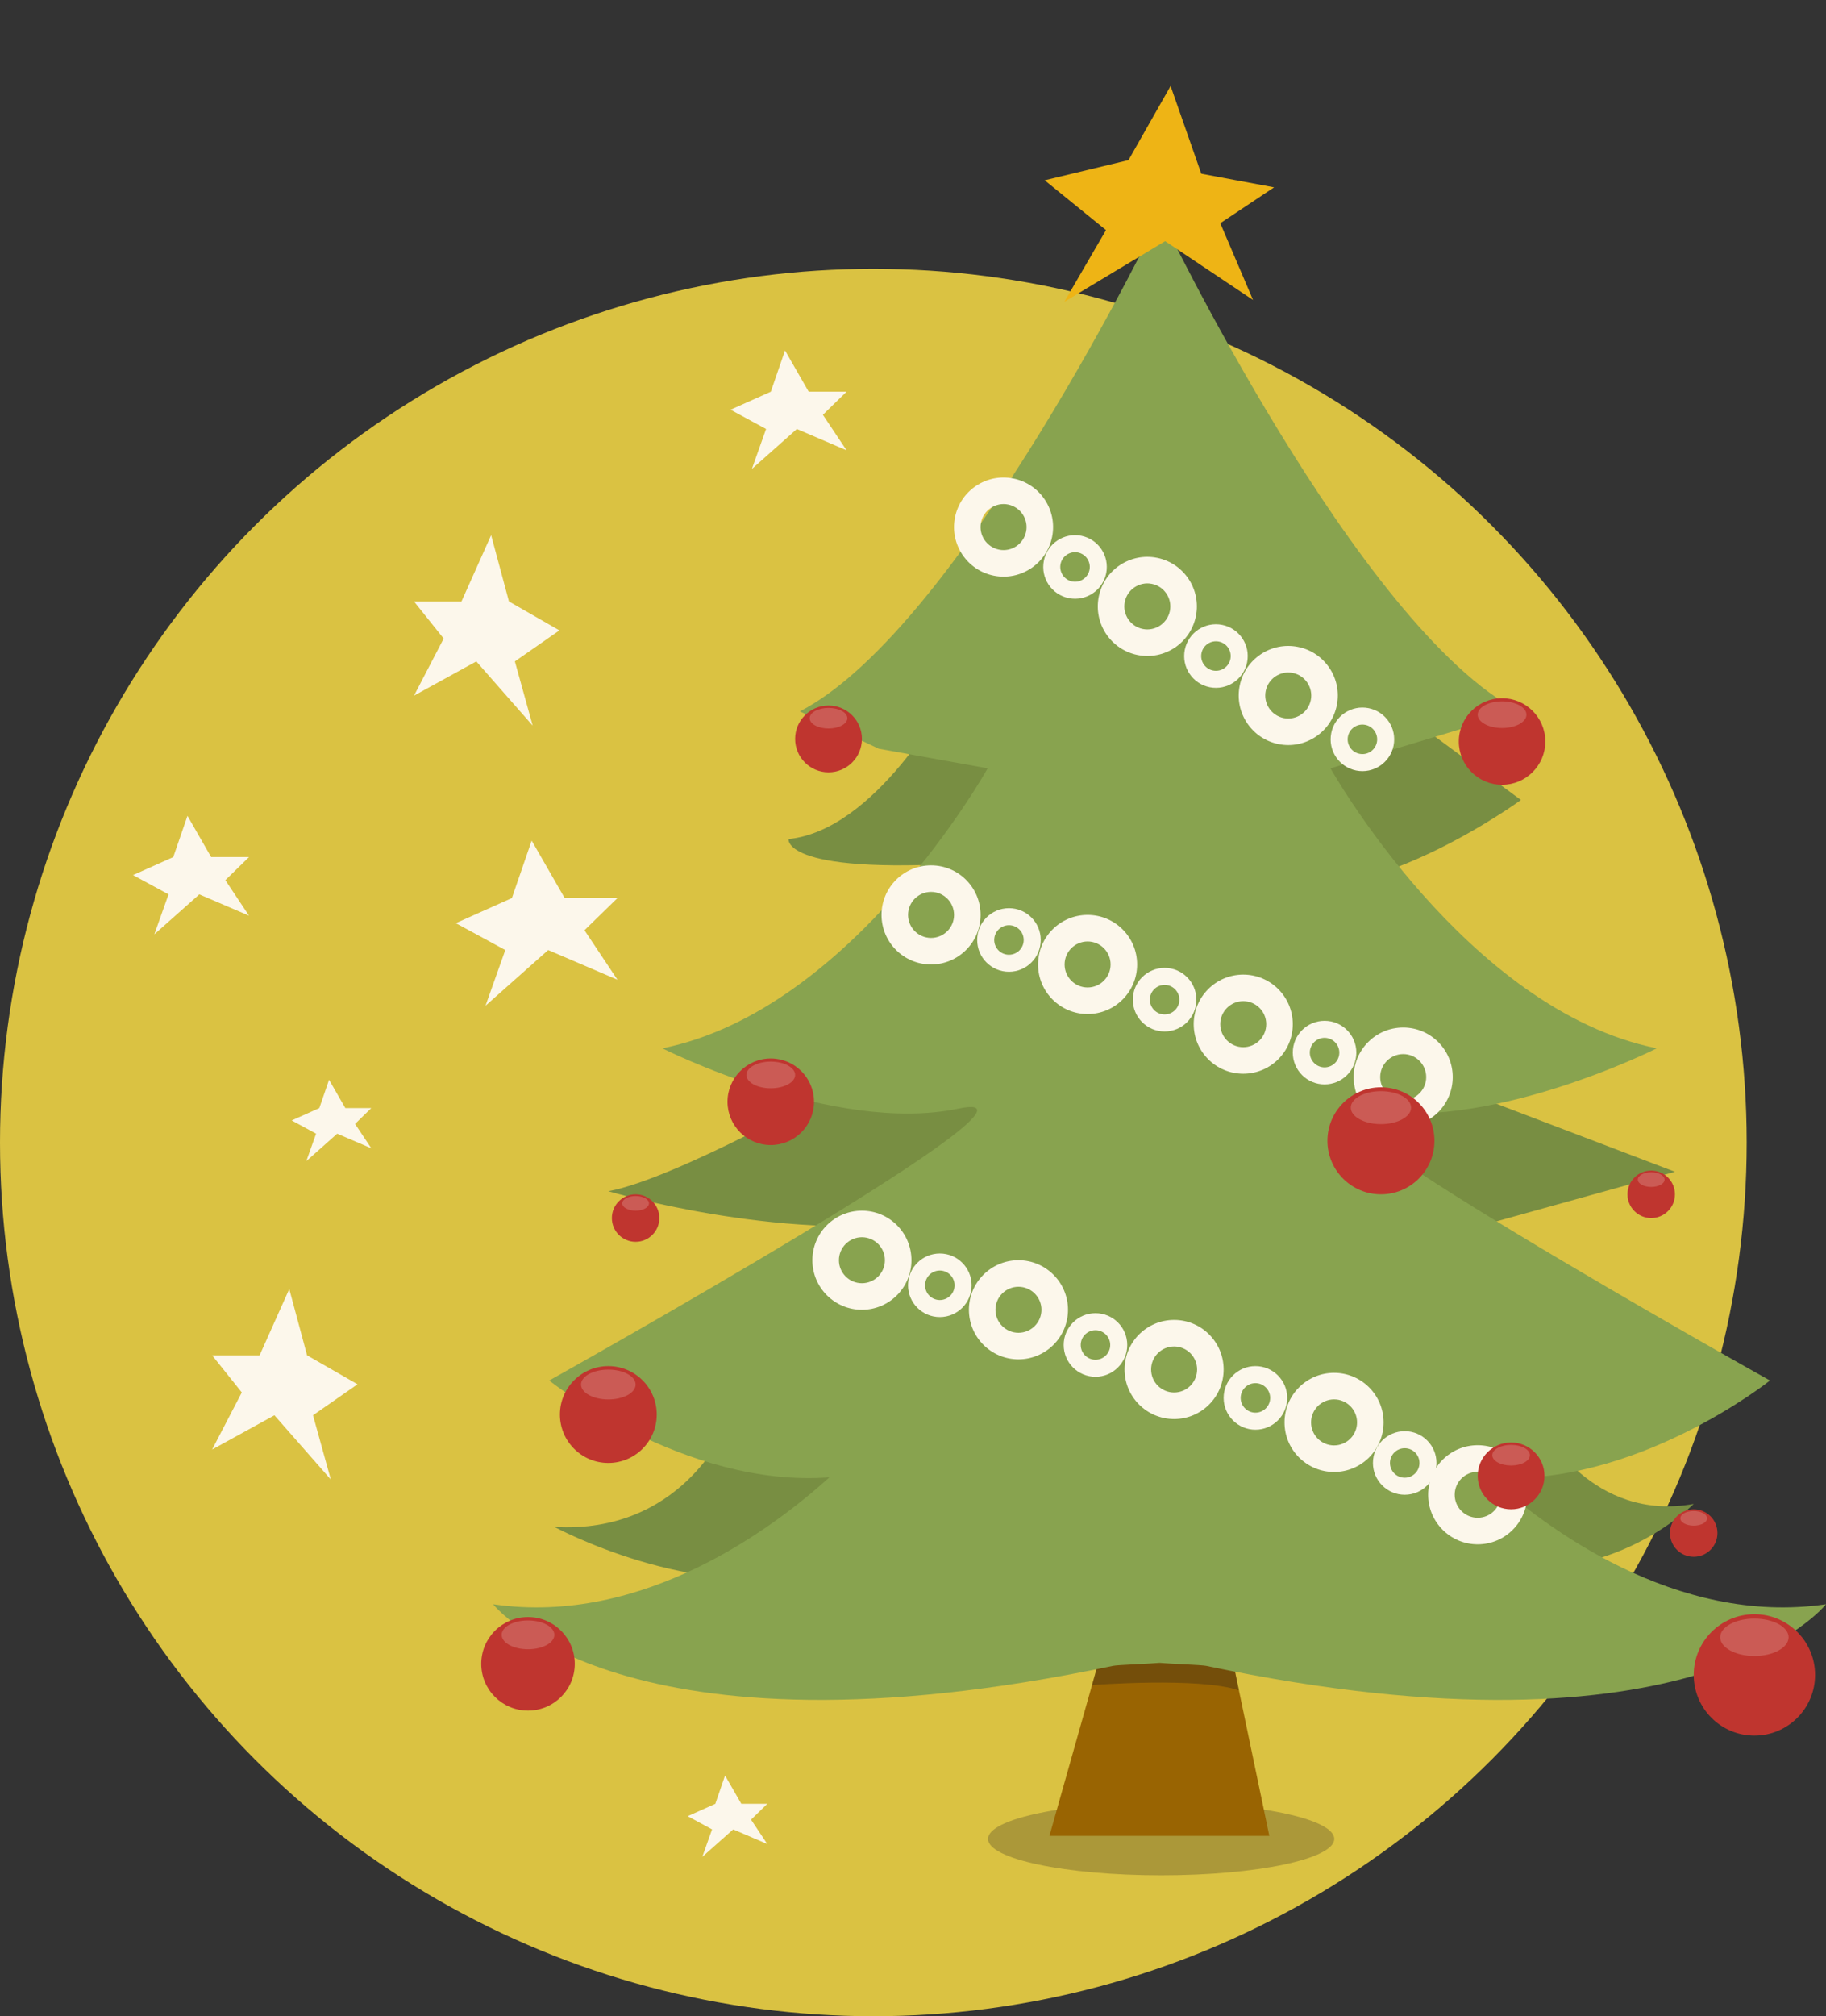 <?xml version="1.0" encoding="iso-8859-1"?>
<!-- Generator: Adobe Illustrator 18.1.0, SVG Export Plug-In . SVG Version: 6.00 Build 0)  -->
<!DOCTYPE svg PUBLIC "-//W3C//DTD SVG 1.1//EN" "http://www.w3.org/Graphics/SVG/1.1/DTD/svg11.dtd">
<svg version="1.1" xmlns="http://www.w3.org/2000/svg" xmlns:xlink="http://www.w3.org/1999/xlink" x="0px" y="0px"
	 viewBox="0 0 535.251 590.771" style="enable-background:new 0 0 535.251 590.771;" xml:space="preserve">
<rect x="0" y="0" width="535.251" height="590.771" fill="#333333" stroke="none"/>
<g id="_x23_christmastree">
	<polygon style="display:none;fill:#FFDDAA;" points="270.441,0 422.847,78.724 416.694,100.477 238.093,35.011 	"/>
	<g>
		<g>
			<g>
				<circle style="fill:#DAC242;" cx="256" cy="334.771" r="256"/>
			</g>
		</g>
		<g>
			<ellipse style="opacity:0.26;fill:#231F20;" cx="340.364" cy="538.82" rx="50.745" ry="10.665"/>
			<g>
				<path style="fill:#788E42;" d="M277.596,204.365c0,0-20.748,38.888-46.436,41.488c0,0-2.202,11.25,58.714,6.558
					c60.916-4.691,36.696-21.446,36.696-21.446l-2.936-22.765L277.596,204.365z"/>
				<path style="fill:#788E42;" d="M212.445,418.764c0,0-12.925,30.825-49.948,28.623c0,0,41.262,22.324,76.43,12.813
					c35.168-9.511,23.058-30.428,23.058-30.428L212.445,418.764z"/>
				<path style="fill:#788E42;" d="M245.472,318.582c0,0-47.338,26.788-67.154,30.458c0,0,50.641,14.848,91.374,8.807
					c40.733-6.041,27.942-39.265,27.942-39.265H245.472z"/>
				<path style="fill:#788E42;" d="M405.101,204.365l40.733,30.042c0,0-42.935,31.333-72.659,24.727
					c-29.724-6.605-22.018-30.174-22.018-30.174l14.312-26.594L405.101,204.365z"/>
				<path style="fill:#788E42;" d="M411.707,313.164l79.264,30.175l-57.282,15.905c-17.567,4.877-36.357-1.068-47.921-15.163
					l-13.693-16.691L411.707,313.164z"/>
				<path style="fill:#788E42;" d="M452.44,418.764c0,0,14.312,27.282,44.036,21.898c0,0-24.22,24.846-60.549,17.437
					c-36.329-7.409-20.917-33.83-20.917-33.83S442.44,406.558,452.44,418.764z"/>
				<polygon style="fill:#996402;" points="324.736,477.329 307.619,537.934 372.074,537.934 357.763,469.405 				"/>
				<path style="opacity:0.31;fill:#231F20;" d="M322.508,485.218l-2.406,8.519c0,0,31.617-2.421,43.067,1.555l-3.248-15.554
					h-37.968L322.508,485.218z"/>
				<path style="fill:#88A34F;" d="M436.691,432.874c42.549,3.195,82.132-28.368,82.132-28.368s-156.383-87.331-119.94-79.666
					c36.443,7.666,86.768-17.671,86.768-17.671c-55.919-11.283-95.648-82.036-95.648-82.036l55.345-16.688
					C398.079,184.053,340.115,62.959,340.115,62.959s-58.385,121.094-105.654,145.485l23.121,10.942l31.926,5.746
					c0,0-39.432,70.753-95.351,82.036c0,0,50.325,25.337,86.768,17.671c36.443-7.666-119.94,79.666-119.94,79.666
					s39.583,31.564,82.132,28.368c-15.953,14.434-54.414,43.654-98.56,37.186c0,0,37.725,48.352,181.702,18.043
					c1.354-0.285,10.328-0.577,13.645-0.876c3.317,0.299,12.291,0.591,13.645,0.876c143.977,30.309,181.702-18.043,181.702-18.043
					C491.104,476.528,452.644,447.308,436.691,432.874z"/>
			</g>
		</g>
		<g>
			<g>
				<circle style="fill:#BF352F;" cx="178.317" cy="414.472" r="14.189"/>
			</g>
			<ellipse style="opacity:0.2;fill:#FCF7EB;" cx="178.317" cy="405.68" rx="7.995" ry="4.372"/>
		</g>
		<g>
			<g>
				<circle style="fill:#BF352F;" cx="440.298" cy="217.267" r="12.681"/>
			</g>
			<ellipse style="opacity:0.2;fill:#FCF7EB;" cx="440.298" cy="209.409" rx="7.145" ry="3.908"/>
		</g>
		<g>
			<g>
				<circle style="fill:#BF352F;" cx="225.93" cy="322.824" r="12.681"/>
			</g>
			<ellipse style="opacity:0.2;fill:#FCF7EB;" cx="225.93" cy="314.966" rx="7.145" ry="3.908"/>
		</g>
		<g>
			<g>
				<circle style="fill:#BF352F;" cx="242.862" cy="216.506" r="9.788"/>
			</g>
			<ellipse style="opacity:0.2;fill:#FCF7EB;" cx="242.862" cy="210.441" rx="5.515" ry="3.016"/>
		</g>
		<g>
			<path style="fill:#FCF7EB;" d="M433.153,423.456c-8.02,0-14.521,6.501-14.521,14.521c0,8.02,6.501,14.521,14.521,14.521
				c8.02,0,14.521-6.501,14.521-14.521C447.674,429.958,441.173,423.456,433.153,423.456z M433.153,444.719
				c-3.717,0-6.741-3.024-6.741-6.742c0-3.717,3.024-6.742,6.741-6.742c3.718,0,6.742,3.025,6.742,6.742
				C439.895,441.695,436.871,444.719,433.153,444.719z"/>
			<path style="fill:#FCF7EB;" d="M252.65,354.736c-8.02,0-14.521,6.501-14.521,14.521c0,8.02,6.501,14.521,14.521,14.521
				c8.02,0,14.521-6.501,14.521-14.521C267.171,361.237,260.67,354.736,252.65,354.736z M252.65,375.998
				c-3.717,0-6.741-3.024-6.741-6.742c0-3.717,3.024-6.742,6.741-6.742c3.718,0,6.742,3.025,6.742,6.742
				C259.392,372.974,256.368,375.998,252.65,375.998z"/>
			<path style="fill:#FCF7EB;" d="M275.487,367.284c-5.145,0-9.316,4.171-9.316,9.316c0,5.145,4.171,9.316,9.316,9.316
				s9.316-4.171,9.316-9.316C284.802,371.455,280.632,367.284,275.487,367.284z M275.487,380.926c-2.385,0-4.325-1.94-4.325-4.325
				c0-2.385,1.94-4.325,4.325-4.325c2.385,0,4.325,1.94,4.325,4.325C279.812,378.985,277.872,380.926,275.487,380.926z"/>
			<path style="fill:#FCF7EB;" d="M298.537,369.256c-8.02,0-14.521,6.501-14.521,14.521c0,8.02,6.501,14.521,14.521,14.521
				c8.02,0,14.521-6.501,14.521-14.521C313.058,375.758,306.556,369.256,298.537,369.256z M298.537,390.519
				c-3.717,0-6.741-3.024-6.741-6.742c0-3.717,3.024-6.742,6.741-6.742c3.718,0,6.742,3.025,6.742,6.742
				C305.279,387.495,302.254,390.519,298.537,390.519z"/>
			<path style="fill:#FCF7EB;" d="M321.112,384.777c-5.145,0-9.316,4.171-9.316,9.316c0,5.145,4.171,9.316,9.316,9.316
				s9.316-4.171,9.316-9.316C330.428,388.948,326.257,384.777,321.112,384.777z M321.112,398.418c-2.385,0-4.325-1.94-4.325-4.325
				c0-2.385,1.94-4.325,4.325-4.325c2.385,0,4.325,1.94,4.325,4.325C325.437,396.478,323.497,398.418,321.112,398.418z"/>
			<path style="fill:#FCF7EB;" d="M344.162,386.749c-8.02,0-14.521,6.501-14.521,14.521c0,8.02,6.501,14.521,14.521,14.521
				c8.02,0,14.521-6.501,14.521-14.521C358.683,393.25,352.182,386.749,344.162,386.749z M344.162,408.011
				c-3.717,0-6.741-3.024-6.741-6.742c0-3.717,3.024-6.742,6.741-6.742c3.718,0,6.742,3.025,6.742,6.742
				C350.904,404.987,347.88,408.011,344.162,408.011z"/>
			<path style="fill:#FCF7EB;" d="M367.999,400.284c-5.145,0-9.316,4.171-9.316,9.316c0,5.145,4.171,9.316,9.316,9.316
				s9.316-4.171,9.316-9.316C377.315,404.455,373.144,400.284,367.999,400.284z M367.999,413.925c-2.385,0-4.325-1.94-4.325-4.325
				c0-2.385,1.94-4.325,4.325-4.325c2.385,0,4.325,1.94,4.325,4.325C372.324,411.985,370.384,413.925,367.999,413.925z"/>
			<path style="fill:#FCF7EB;" d="M391.049,402.256c-8.02,0-14.521,6.501-14.521,14.521c0,8.02,6.501,14.521,14.521,14.521
				c8.02,0,14.521-6.501,14.521-14.521C405.57,408.757,399.069,402.256,391.049,402.256z M391.049,423.518
				c-3.717,0-6.741-3.024-6.741-6.742c0-3.717,3.024-6.742,6.741-6.742c3.718,0,6.742,3.025,6.742,6.742
				C397.791,420.494,394.767,423.518,391.049,423.518z"/>
			<path style="fill:#FCF7EB;" d="M411.762,419.345c-5.145,0-9.316,4.171-9.316,9.316c0,5.145,4.171,9.316,9.316,9.316
				c5.145,0,9.316-4.171,9.316-9.316C421.078,423.516,416.907,419.345,411.762,419.345z M411.762,432.987
				c-2.385,0-4.325-1.94-4.325-4.325c0-2.385,1.94-4.325,4.325-4.325c2.385,0,4.325,1.94,4.325,4.325
				C416.087,431.046,414.147,432.987,411.762,432.987z"/>
		</g>
		<g>
			<g>
				<circle style="fill:#BF352F;" cx="442.941" cy="432.449" r="9.788"/>
			</g>
			<ellipse style="opacity:0.2;fill:#FCF7EB;" cx="442.941" cy="426.384" rx="5.515" ry="3.016"/>
		</g>
		<g>
			<g>
				<circle style="fill:#BF352F;" cx="514.263" cy="490.759" r="17.788"/>
			</g>
			<ellipse style="opacity:0.2;fill:#FCF7EB;" cx="514.263" cy="479.737" rx="10.022" ry="5.481"/>
		</g>
		<g>
			<g>
				<circle style="fill:#BF352F;" cx="186.312" cy="356.903" r="6.958"/>
			</g>
			<ellipse style="opacity:0.2;fill:#FCF7EB;" cx="186.312" cy="352.591" rx="3.921" ry="2.144"/>
		</g>
		<g>
			<g>
				<circle style="fill:#BF352F;" cx="484.013" cy="349.945" r="6.958"/>
			</g>
			<ellipse style="opacity:0.2;fill:#FCF7EB;" cx="484.013" cy="345.633" rx="3.921" ry="2.144"/>
		</g>
		<g>
			<g>
				<circle style="fill:#BF352F;" cx="154.773" cy="487.514" r="13.708"/>
			</g>
			<ellipse style="opacity:0.2;fill:#FCF7EB;" cx="154.773" cy="479.02" rx="7.724" ry="4.224"/>
		</g>
		<g>
			<g>
				<circle style="fill:#BF352F;" cx="496.475" cy="449.195" r="6.958"/>
			</g>
			<ellipse style="opacity:0.2;fill:#FCF7EB;" cx="496.475" cy="444.883" rx="3.921" ry="2.144"/>
		</g>
		<g>
			<path style="fill:#FCF7EB;" d="M272.918,253.556c-8.02,0-14.521,6.501-14.521,14.521c0,8.02,6.501,14.521,14.521,14.521
				c8.02,0,14.521-6.501,14.521-14.521C287.438,260.057,280.937,253.556,272.918,253.556z M272.917,274.819
				c-3.717,0-6.741-3.024-6.741-6.742c0-3.717,3.024-6.742,6.741-6.742c3.718,0,6.742,3.025,6.742,6.742
				C279.659,271.794,276.635,274.819,272.917,274.819z"/>
			<path style="fill:#FCF7EB;" d="M295.754,266.105c-5.145,0-9.316,4.171-9.316,9.316c0,5.145,4.171,9.316,9.316,9.316
				c5.145,0,9.316-4.171,9.316-9.316C305.07,270.276,300.899,266.105,295.754,266.105z M295.754,279.746
				c-2.385,0-4.325-1.94-4.325-4.325c0-2.385,1.94-4.325,4.325-4.325c2.385,0,4.325,1.94,4.325,4.325
				C300.079,277.806,298.139,279.746,295.754,279.746z"/>
			<path style="fill:#FCF7EB;" d="M318.804,268.077c-8.02,0-14.521,6.501-14.521,14.521c0,8.02,6.501,14.521,14.521,14.521
				c8.02,0,14.521-6.501,14.521-14.521C333.325,274.578,326.824,268.077,318.804,268.077z M318.804,289.339
				c-3.717,0-6.741-3.024-6.741-6.742c0-3.717,3.024-6.742,6.741-6.742c3.718,0,6.742,3.025,6.742,6.742
				C325.546,286.315,322.522,289.339,318.804,289.339z"/>
			<path style="fill:#FCF7EB;" d="M341.38,283.597c-5.145,0-9.316,4.171-9.316,9.316c0,5.145,4.171,9.316,9.316,9.316
				c5.145,0,9.316-4.171,9.316-9.316C350.695,287.768,346.525,283.597,341.38,283.597z M341.379,297.238
				c-2.385,0-4.325-1.94-4.325-4.325c0-2.385,1.94-4.325,4.325-4.325c2.385,0,4.325,1.94,4.325,4.325
				C345.705,295.298,343.765,297.238,341.379,297.238z"/>
			<path style="fill:#FCF7EB;" d="M364.43,285.569c-8.02,0-14.521,6.501-14.521,14.521c0,8.02,6.501,14.521,14.521,14.521
				c8.02,0,14.521-6.501,14.521-14.521C378.951,292.07,372.449,285.569,364.43,285.569z M364.43,306.832
				c-3.717,0-6.741-3.024-6.741-6.742c0-3.717,3.024-6.742,6.741-6.742c3.718,0,6.742,3.025,6.742,6.742
				C371.172,303.808,368.147,306.832,364.43,306.832z"/>
			<path style="fill:#FCF7EB;" d="M388.266,299.104c-5.145,0-9.316,4.171-9.316,9.316c0,5.145,4.171,9.316,9.316,9.316
				s9.316-4.171,9.316-9.316C397.582,303.275,393.411,299.104,388.266,299.104z M388.266,312.745c-2.385,0-4.325-1.94-4.325-4.325
				c0-2.385,1.94-4.325,4.325-4.325c2.385,0,4.325,1.94,4.325,4.325C392.592,310.805,390.651,312.745,388.266,312.745z"/>
			<path style="fill:#FCF7EB;" d="M411.316,301.076c-8.02,0-14.521,6.501-14.521,14.521c0,8.02,6.501,14.521,14.521,14.521
				c8.02,0,14.521-6.501,14.521-14.521C425.837,307.577,419.336,301.076,411.316,301.076z M411.316,322.339
				c-3.717,0-6.741-3.024-6.741-6.742c0-3.717,3.024-6.742,6.741-6.742c3.718,0,6.742,3.025,6.742,6.742
				C418.058,319.314,415.034,322.339,411.316,322.339z"/>
		</g>
		<g>
			<g>
				<circle style="fill:#BF352F;" cx="404.79" cy="334.264" r="15.681"/>
			</g>
			<ellipse style="opacity:0.2;fill:#FCF7EB;" cx="404.79" cy="324.547" rx="8.835" ry="4.832"/>
		</g>
		<g>
			<path style="fill:#FCF7EB;" d="M297.019,140.203c-7.864-1.574-15.514,3.526-17.088,11.389
				c-1.574,7.864,3.526,15.514,11.389,17.088c7.864,1.574,15.514-3.526,17.088-11.39
				C309.982,149.427,304.883,141.776,297.019,140.203z M292.847,161.052c-3.645-0.729-6.017-4.288-5.287-7.934
				c0.729-3.645,4.288-6.017,7.933-5.288c3.646,0.729,6.018,4.289,5.288,7.934C300.051,159.409,296.492,161.781,292.847,161.052z"/>
			<path style="fill:#FCF7EB;" d="M316.949,156.988c-5.045-1.01-9.953,2.262-10.963,7.307c-1.01,5.045,2.262,9.953,7.307,10.963
				c5.045,1.01,9.953-2.262,10.963-7.307C325.266,162.906,321.994,157.998,316.949,156.988z M314.273,170.364
				c-2.338-0.468-3.86-2.751-3.392-5.09c0.468-2.338,2.751-3.86,5.089-3.392c2.339,0.468,3.861,2.751,3.393,5.09
				C318.895,169.31,316.612,170.832,314.273,170.364z"/>
			<path style="fill:#FCF7EB;" d="M339.165,163.445c-7.864-1.574-15.514,3.526-17.088,11.389
				c-1.574,7.864,3.526,15.514,11.389,17.088c7.864,1.574,15.514-3.526,17.088-11.39
				C352.127,172.669,347.028,165.018,339.165,163.445z M334.992,184.294c-3.645-0.729-6.017-4.288-5.287-7.934
				c0.729-3.645,4.288-6.017,7.933-5.288c3.646,0.729,6.018,4.289,5.288,7.934C342.197,182.651,338.638,185.024,334.992,184.294z"/>
			<path style="fill:#FCF7EB;" d="M358.256,183.093c-5.045-1.01-9.953,2.262-10.963,7.307c-1.01,5.045,2.262,9.953,7.307,10.963
				c5.045,1.01,9.953-2.262,10.963-7.307C366.572,189.011,363.301,184.102,358.256,183.093z M355.579,196.469
				c-2.338-0.468-3.86-2.751-3.392-5.09c0.468-2.338,2.751-3.86,5.089-3.392c2.339,0.468,3.861,2.751,3.393,5.09
				C360.201,195.415,357.918,196.937,355.579,196.469z"/>
			<path style="fill:#FCF7EB;" d="M380.471,189.549c-7.864-1.574-15.514,3.526-17.088,11.389
				c-1.574,7.864,3.526,15.514,11.389,17.088c7.864,1.574,15.514-3.526,17.088-11.39
				C393.434,198.773,388.335,191.123,380.471,189.549z M376.299,210.399c-3.645-0.729-6.017-4.288-5.287-7.934
				c0.729-3.645,4.288-6.017,7.933-5.288c3.646,0.729,6.018,4.289,5.288,7.934C383.503,208.756,379.944,211.128,376.299,210.399z"/>
			<path style="fill:#FCF7EB;" d="M401.188,207.498c-5.045-1.01-9.953,2.262-10.963,7.307c-1.01,5.045,2.262,9.953,7.307,10.963
				c5.045,1.01,9.953-2.262,10.963-7.307C409.505,213.416,406.233,208.508,401.188,207.498z M398.512,220.874
				c-2.338-0.468-3.86-2.751-3.392-5.09c0.468-2.338,2.751-3.86,5.089-3.392c2.339,0.468,3.861,2.751,3.393,5.09
				C403.134,219.82,400.85,221.342,398.512,220.874z"/>
		</g>
		<polygon style="fill:#FCF7EB;" points="93.601,324.675 96.458,316.383 101.22,324.675 108.839,324.675 104.077,329.318 
			108.839,336.461 98.839,332.175 89.792,340.211 92.649,332.175 85.506,328.297 		"/>
		<polygon style="fill:#FCF7EB;" points="149.185,176.227 143.967,156.805 135.27,176.227 121.354,176.227 130.052,187.101 
			121.354,203.832 139.618,193.794 156.143,212.615 150.925,193.794 163.971,184.71 		"/>
		<polygon style="fill:#FCF7EB;" points="150.048,263.143 155.85,246.306 165.52,263.143 180.991,263.143 171.322,272.571 
			180.991,287.075 160.685,278.373 142.313,294.69 148.115,278.373 133.61,270.498 		"/>
		<polygon style="fill:#EEB415;" points="330.793,46.914 343.134,25.189 352.13,50.902 373.467,54.89 357.701,65.4 367.298,87.896 
			341.537,70.66 311.993,88.428 324.2,67.42 306.227,52.821 		"/>
		<polygon style="fill:#FCF7EB;" points="209.677,528.533 212.534,520.242 217.296,528.533 224.915,528.533 220.153,533.176 
			224.915,540.319 214.915,536.033 205.867,544.069 208.725,536.033 201.582,532.156 		"/>
		<polygon style="fill:#FCF7EB;" points="90.01,397.123 84.791,377.702 76.094,397.123 62.179,397.123 70.876,407.998 
			62.179,424.728 80.443,414.69 96.967,433.512 91.749,414.69 104.795,405.607 		"/>
		<polygon style="fill:#FCF7EB;" points="50.79,251.132 54.953,239.05 61.892,251.132 72.994,251.132 66.055,257.898 
			72.994,268.306 58.423,262.061 45.239,273.77 49.402,262.061 38.994,256.41 		"/>
		<polygon style="fill:#FCF7EB;" points="225.946,114.775 230.109,102.693 237.048,114.775 248.15,114.775 241.211,121.54 
			248.15,131.948 233.579,125.704 220.395,137.413 224.558,125.704 214.15,120.053 		"/>
	</g>
</g>
<g id="Livello_1">
</g>
</svg>
